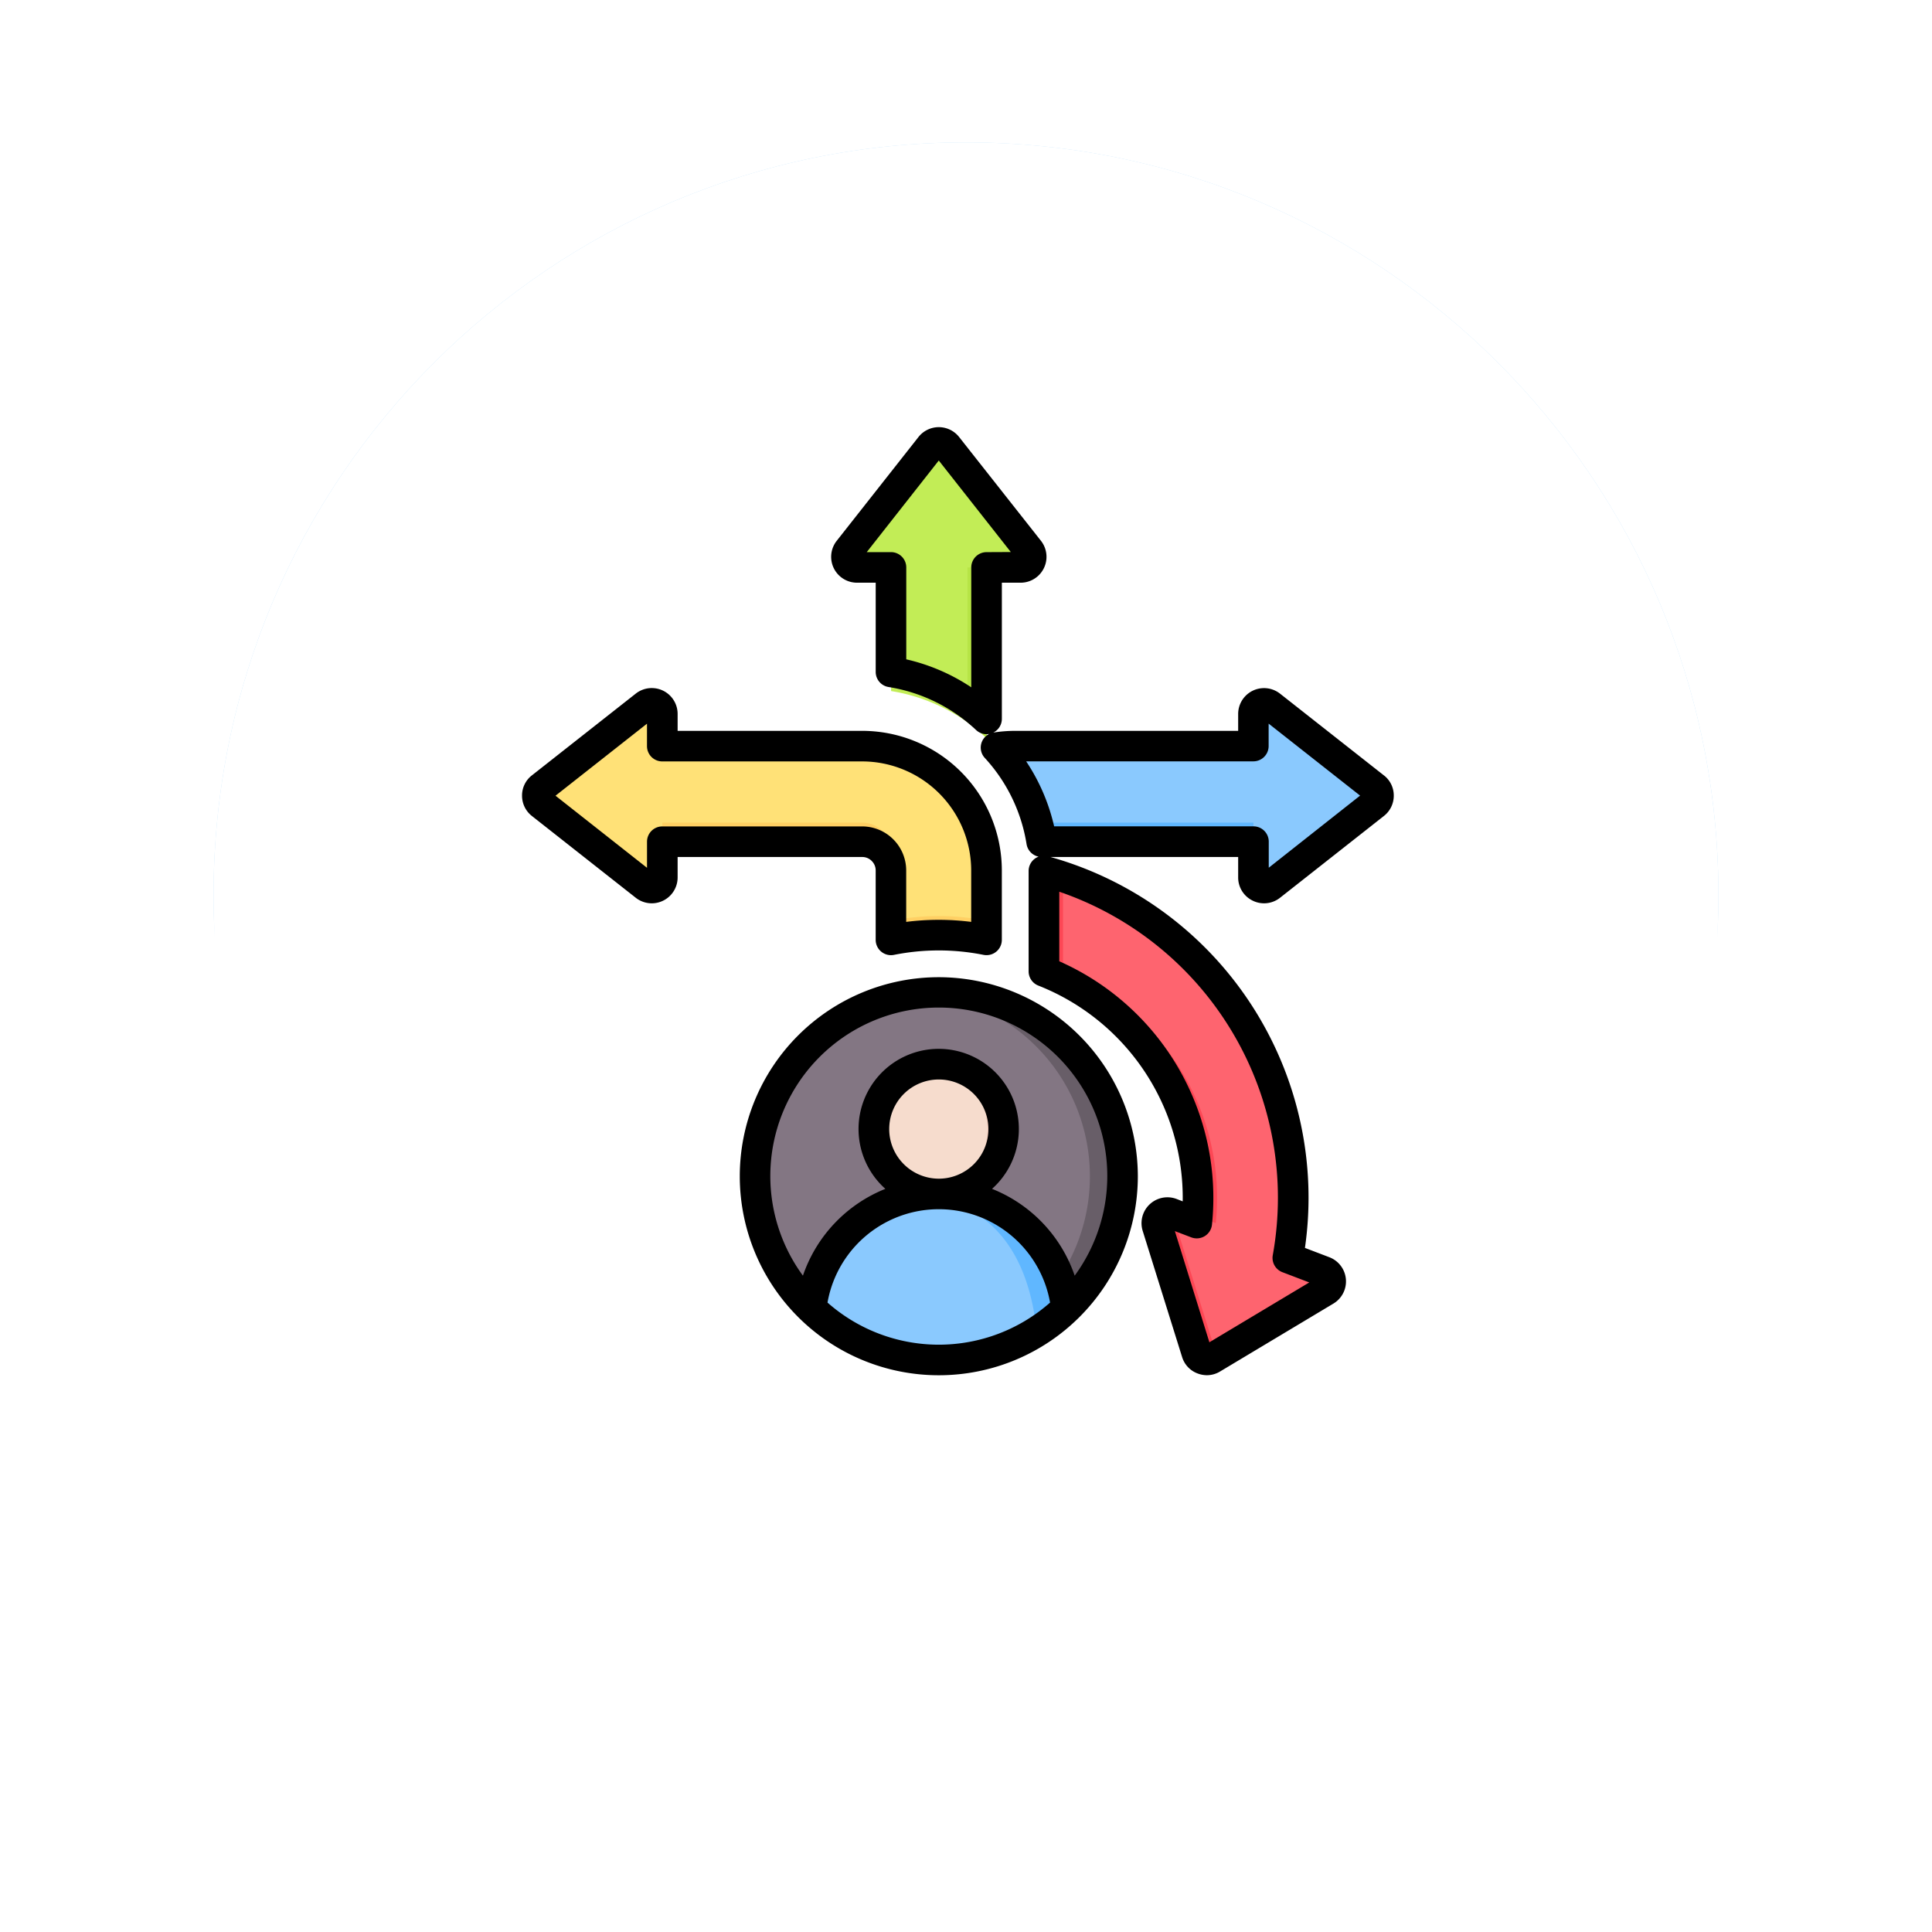 <svg xmlns="http://www.w3.org/2000/svg" xmlns:xlink="http://www.w3.org/1999/xlink" width="81.414" height="81.414" viewBox="0 0 81.414 81.414">
  <defs>
    <filter id="Trazado_873828" x="0" y="0" width="81.414" height="81.414" filterUnits="userSpaceOnUse">
      <feOffset dy="3" input="SourceAlpha"/>
      <feGaussianBlur stdDeviation="3" result="blur"/>
      <feFlood flood-opacity="0.161"/>
      <feComposite operator="in" in2="blur"/>
    </filter>
    <filter id="Trazado_873828-2" x="0" y="0" width="81.414" height="81.414" filterUnits="userSpaceOnUse">
      <feOffset dy="3" input="SourceAlpha"/>
      <feGaussianBlur stdDeviation="3" result="blur-2"/>
      <feFlood flood-opacity="0.161" result="color"/>
      <feComposite operator="out" in="SourceGraphic" in2="blur-2"/>
      <feComposite operator="in" in="color"/>
      <feComposite operator="in" in2="SourceGraphic"/>
    </filter>
  </defs>
  <g id="Grupo_1114613" data-name="Grupo 1114613" transform="translate(-502.051 -4290)">
    <g data-type="innerShadowGroup">
      <g transform="matrix(1, 0, 0, 1, 502.05, 4290)" filter="url(#Trazado_873828)">
        <g id="Trazado_873828-3" data-name="Trazado 873828" transform="translate(9 6)" fill="#bce0fc">
          <path d="M 31.707 61.414 C 27.696 61.414 23.805 60.629 20.144 59.08 C 16.607 57.584 13.43 55.442 10.701 52.713 C 7.972 49.984 5.83 46.807 4.334 43.27 C 2.785 39.609 2 35.718 2 31.707 C 2 27.696 2.785 23.805 4.334 20.144 C 5.83 16.607 7.972 13.43 10.701 10.701 C 13.43 7.972 16.607 5.83 20.144 4.334 C 23.805 2.785 27.696 2 31.707 2 C 35.718 2 39.609 2.785 43.27 4.334 C 46.807 5.83 49.984 7.972 52.713 10.701 C 55.442 13.43 57.584 16.607 59.08 20.144 C 60.629 23.805 61.414 27.696 61.414 31.707 C 61.414 35.718 60.629 39.609 59.08 43.27 C 57.584 46.807 55.442 49.984 52.713 52.713 C 49.984 55.442 46.807 57.584 43.27 59.08 C 39.609 60.629 35.718 61.414 31.707 61.414 Z" stroke="none"/>
          <path d="M 31.707 4 C 27.965 4 24.337 4.732 20.923 6.176 C 17.625 7.571 14.661 9.569 12.115 12.115 C 9.569 14.661 7.571 17.625 6.176 20.923 C 4.732 24.337 4 27.965 4 31.707 C 4 35.449 4.732 39.077 6.176 42.491 C 7.571 45.789 9.569 48.753 12.115 51.299 C 14.661 53.845 17.625 55.843 20.923 57.238 C 24.337 58.682 27.965 59.414 31.707 59.414 C 35.449 59.414 39.077 58.682 42.491 57.238 C 45.789 55.843 48.753 53.845 51.299 51.299 C 53.845 48.753 55.843 45.789 57.238 42.491 C 58.682 39.077 59.414 35.449 59.414 31.707 C 59.414 27.965 58.682 24.337 57.238 20.923 C 55.843 17.625 53.845 14.661 51.299 12.115 C 48.753 9.569 45.789 7.571 42.491 6.176 C 39.077 4.732 35.449 4 31.707 4 M 31.707 -3.814697265625e-06 C 49.218 -3.814697265625e-06 63.414 14.196 63.414 31.707 C 63.414 49.218 49.218 63.414 31.707 63.414 C 14.196 63.414 -3.814697265625e-06 49.218 -3.814697265625e-06 31.707 C -3.814697265625e-06 14.196 14.196 -3.814697265625e-06 31.707 -3.814697265625e-06 Z" stroke="none" fill="#fff"/>
        </g>
      </g>
      <g id="Trazado_873828-4" data-name="Trazado 873828" transform="translate(511.051 4296)" fill="#bce0fc">
        <path d="M 31.707 61.414 C 27.696 61.414 23.805 60.629 20.144 59.08 C 16.607 57.584 13.43 55.442 10.701 52.713 C 7.972 49.984 5.83 46.807 4.334 43.27 C 2.785 39.609 2 35.718 2 31.707 C 2 27.696 2.785 23.805 4.334 20.144 C 5.83 16.607 7.972 13.43 10.701 10.701 C 13.43 7.972 16.607 5.83 20.144 4.334 C 23.805 2.785 27.696 2 31.707 2 C 35.718 2 39.609 2.785 43.27 4.334 C 46.807 5.83 49.984 7.972 52.713 10.701 C 55.442 13.43 57.584 16.607 59.08 20.144 C 60.629 23.805 61.414 27.696 61.414 31.707 C 61.414 35.718 60.629 39.609 59.08 43.27 C 57.584 46.807 55.442 49.984 52.713 52.713 C 49.984 55.442 46.807 57.584 43.27 59.08 C 39.609 60.629 35.718 61.414 31.707 61.414 Z" stroke="none"/>
        <path d="M 31.707 4 C 27.965 4 24.337 4.732 20.923 6.176 C 17.625 7.571 14.661 9.569 12.115 12.115 C 9.569 14.661 7.571 17.625 6.176 20.923 C 4.732 24.337 4 27.965 4 31.707 C 4 35.449 4.732 39.077 6.176 42.491 C 7.571 45.789 9.569 48.753 12.115 51.299 C 14.661 53.845 17.625 55.843 20.923 57.238 C 24.337 58.682 27.965 59.414 31.707 59.414 C 35.449 59.414 39.077 58.682 42.491 57.238 C 45.789 55.843 48.753 53.845 51.299 51.299 C 53.845 48.753 55.843 45.789 57.238 42.491 C 58.682 39.077 59.414 35.449 59.414 31.707 C 59.414 27.965 58.682 24.337 57.238 20.923 C 55.843 17.625 53.845 14.661 51.299 12.115 C 48.753 9.569 45.789 7.571 42.491 6.176 C 39.077 4.732 35.449 4 31.707 4 M 31.707 -3.814697265625e-06 C 49.218 -3.814697265625e-06 63.414 14.196 63.414 31.707 C 63.414 49.218 49.218 63.414 31.707 63.414 C 14.196 63.414 -3.814697265625e-06 49.218 -3.814697265625e-06 31.707 C -3.814697265625e-06 14.196 14.196 -3.814697265625e-06 31.707 -3.814697265625e-06 Z" stroke="none"/>
      </g>
      <g transform="matrix(1, 0, 0, 1, 502.05, 4290)" filter="url(#Trazado_873828-2)">
        <g id="Trazado_873828-5" data-name="Trazado 873828" transform="translate(9 6)" fill="#fff">
          <path d="M 31.707 61.414 C 27.696 61.414 23.805 60.629 20.144 59.08 C 16.607 57.584 13.43 55.442 10.701 52.713 C 7.972 49.984 5.83 46.807 4.334 43.27 C 2.785 39.609 2 35.718 2 31.707 C 2 27.696 2.785 23.805 4.334 20.144 C 5.83 16.607 7.972 13.43 10.701 10.701 C 13.43 7.972 16.607 5.83 20.144 4.334 C 23.805 2.785 27.696 2 31.707 2 C 35.718 2 39.609 2.785 43.27 4.334 C 46.807 5.83 49.984 7.972 52.713 10.701 C 55.442 13.43 57.584 16.607 59.08 20.144 C 60.629 23.805 61.414 27.696 61.414 31.707 C 61.414 35.718 60.629 39.609 59.08 43.27 C 57.584 46.807 55.442 49.984 52.713 52.713 C 49.984 55.442 46.807 57.584 43.27 59.08 C 39.609 60.629 35.718 61.414 31.707 61.414 Z" stroke="none"/>
          <path d="M 31.707 4 C 27.965 4 24.337 4.732 20.923 6.176 C 17.625 7.571 14.661 9.569 12.115 12.115 C 9.569 14.661 7.571 17.625 6.176 20.923 C 4.732 24.337 4 27.965 4 31.707 C 4 35.449 4.732 39.077 6.176 42.491 C 7.571 45.789 9.569 48.753 12.115 51.299 C 14.661 53.845 17.625 55.843 20.923 57.238 C 24.337 58.682 27.965 59.414 31.707 59.414 C 35.449 59.414 39.077 58.682 42.491 57.238 C 45.789 55.843 48.753 53.845 51.299 51.299 C 53.845 48.753 55.843 45.789 57.238 42.491 C 58.682 39.077 59.414 35.449 59.414 31.707 C 59.414 27.965 58.682 24.337 57.238 20.923 C 55.843 17.625 53.845 14.661 51.299 12.115 C 48.753 9.569 45.789 7.571 42.491 6.176 C 39.077 4.732 35.449 4 31.707 4 M 31.707 -3.814697265625e-06 C 49.218 -3.814697265625e-06 63.414 14.196 63.414 31.707 C 63.414 49.218 49.218 63.414 31.707 63.414 C 14.196 63.414 -3.814697265625e-06 49.218 -3.814697265625e-06 31.707 C -3.814697265625e-06 14.196 14.196 -3.814697265625e-06 31.707 -3.814697265625e-06 Z" stroke="none"/>
        </g>
      </g>
      <g id="Trazado_873828-6" data-name="Trazado 873828" transform="translate(511.051 4296)" fill="none">
        <path d="M 31.707 61.414 C 27.696 61.414 23.805 60.629 20.144 59.08 C 16.607 57.584 13.43 55.442 10.701 52.713 C 7.972 49.984 5.83 46.807 4.334 43.27 C 2.785 39.609 2 35.718 2 31.707 C 2 27.696 2.785 23.805 4.334 20.144 C 5.83 16.607 7.972 13.43 10.701 10.701 C 13.43 7.972 16.607 5.83 20.144 4.334 C 23.805 2.785 27.696 2 31.707 2 C 35.718 2 39.609 2.785 43.27 4.334 C 46.807 5.83 49.984 7.972 52.713 10.701 C 55.442 13.43 57.584 16.607 59.08 20.144 C 60.629 23.805 61.414 27.696 61.414 31.707 C 61.414 35.718 60.629 39.609 59.08 43.27 C 57.584 46.807 55.442 49.984 52.713 52.713 C 49.984 55.442 46.807 57.584 43.27 59.08 C 39.609 60.629 35.718 61.414 31.707 61.414 Z" stroke="none"/>
        <path d="M 31.707 4 C 27.965 4 24.337 4.732 20.923 6.176 C 17.625 7.571 14.661 9.569 12.115 12.115 C 9.569 14.661 7.571 17.625 6.176 20.923 C 4.732 24.337 4 27.965 4 31.707 C 4 35.449 4.732 39.077 6.176 42.491 C 7.571 45.789 9.569 48.753 12.115 51.299 C 14.661 53.845 17.625 55.843 20.923 57.238 C 24.337 58.682 27.965 59.414 31.707 59.414 C 35.449 59.414 39.077 58.682 42.491 57.238 C 45.789 55.843 48.753 53.845 51.299 51.299 C 53.845 48.753 55.843 45.789 57.238 42.491 C 58.682 39.077 59.414 35.449 59.414 31.707 C 59.414 27.965 58.682 24.337 57.238 20.923 C 55.843 17.625 53.845 14.661 51.299 12.115 C 48.753 9.569 45.789 7.571 42.491 6.176 C 39.077 4.732 35.449 4 31.707 4 M 31.707 -3.814697265625e-06 C 49.218 -3.814697265625e-06 63.414 14.196 63.414 31.707 C 63.414 49.218 49.218 63.414 31.707 63.414 C 14.196 63.414 -3.814697265625e-06 49.218 -3.814697265625e-06 31.707 C -3.814697265625e-06 14.196 14.196 -3.814697265625e-06 31.707 -3.814697265625e-06 Z" stroke="none" fill="#fff"/>
      </g>
    </g>
    <g id="Grupo_1114612" data-name="Grupo 1114612" transform="translate(496.06 4300.006)">
      <g id="Grupo_1114611" data-name="Grupo 1114611" transform="translate(28.636 8.639)">
        <g id="Grupo_1114606" data-name="Grupo 1114606" transform="translate(0 10.994)">
          <path id="Trazado_907917" data-name="Trazado 907917" d="M41.267,159.822a.446.446,0,0,1-.722.35l-4.374-3.444a.446.446,0,0,1,0-.7l4.374-3.444a.446.446,0,0,1,.722.35v1.355h8.427a5.243,5.243,0,0,1,5.236,5.236v2.93a10.238,10.238,0,0,0-4.028,0v-2.93a1.214,1.214,0,0,0-1.208-1.208H41.267Z" transform="translate(-36.001 -152.487)" fill="#ffe177" fill-rule="evenodd"/>
          <path id="Trazado_907918" data-name="Trazado 907918" d="M41.267,164.913a.446.446,0,0,1-.722.35l-4.374-3.444a.446.446,0,0,1,0-.7l.066-.052,4.308,3.392a.446.446,0,0,0,.722-.35Zm0-6.89v0ZM54.93,166.74v.806a10.238,10.238,0,0,0-4.028,0v-.806a10.238,10.238,0,0,1,4.028,0ZM50.9,164.616v-.806a1.214,1.214,0,0,0-1.208-1.208H41.267v.806h8.427a1.214,1.214,0,0,1,1.208,1.208Z" transform="translate(-36.001 -157.577)" fill="#ffd064" fill-rule="evenodd"/>
        </g>
        <g id="Grupo_1114607" data-name="Grupo 1114607" transform="translate(13.024 0)">
          <path id="Trazado_907919" data-name="Trazado 907919" d="M198.138,21.266a.446.446,0,0,1-.35-.722l3.444-4.374a.446.446,0,0,1,.7,0l3.444,4.374a.446.446,0,0,1-.35.722H203.6v7.19a7.638,7.638,0,0,0-4.028-1.98v-5.21Z" transform="translate(-197.69 -16)" fill="#c2ed56" fill-rule="evenodd"/>
          <path id="Trazado_907920" data-name="Trazado 907920" d="M241,16.237l.052-.067a.446.446,0,0,1,.7,0l3.444,4.374a.446.446,0,0,1-.35.722h-.8a.446.446,0,0,0,.349-.722Zm2.417,5.03h-.806V27.8a7.694,7.694,0,0,1,.806.66Z" transform="translate(-237.511 -16)" fill="#b7e546" fill-rule="evenodd"/>
        </g>
        <g id="Grupo_1114608" data-name="Grupo 1114608" transform="translate(19.329 10.994)">
          <path id="Trazado_907921" data-name="Trazado 907921" d="M286.8,159.822a.446.446,0,0,0,.722.35l4.374-3.444a.446.446,0,0,0,0-.7l-4.374-3.444a.446.446,0,0,0-.722.35v1.355H276.763a5.249,5.249,0,0,0-.809.063,7.637,7.637,0,0,1,1.922,3.965H286.8Z" transform="translate(-275.954 -152.487)" fill="#8ac9fe" fill-rule="evenodd"/>
          <path id="Trazado_907922" data-name="Trazado 907922" d="M286.8,164.913a.446.446,0,0,0,.722.35l4.374-3.444a.446.446,0,0,0,0-.7l-.066-.052-4.308,3.392a.446.446,0,0,1-.722-.35Zm0-6.89v0Zm-10.243,1.361a7.628,7.628,0,0,1,1.317,3.218H286.8v.806h-8.926a7.637,7.637,0,0,0-1.922-3.965A5.258,5.258,0,0,1,276.559,159.384Z" transform="translate(-275.954 -157.577)" fill="#60b7ff" fill-rule="evenodd"/>
        </g>
        <g id="Grupo_1114609" data-name="Grupo 1114609" transform="translate(21.346 18.059)">
          <path id="Trazado_907923" data-name="Trazado 907923" d="M312.8,257.074a.446.446,0,0,1,.07.8l-4.777,2.86a.446.446,0,0,1-.655-.25l-1.659-5.314a.446.446,0,0,1,.585-.55l1.074.41A10.258,10.258,0,0,0,301,244.423v-4.23a14.274,14.274,0,0,1,10.279,16.3Z" transform="translate(-300.999 -240.193)" fill="#fe646f" fill-rule="evenodd"/>
          <path id="Trazado_907924" data-name="Trazado 907924" d="M308.3,260.606l-.21.126a.446.446,0,0,1-.655-.25l-1.659-5.314a.446.446,0,0,1,.585-.55l.314.12a.436.436,0,0,0-.093.43l1.659,5.314A.455.455,0,0,0,308.3,260.606Zm-.839-5.875.779.3a10.258,10.258,0,0,0-6.437-10.607v-3.983q-.4-.135-.806-.247v4.23a10.258,10.258,0,0,1,6.464,10.31Z" transform="translate(-300.999 -240.191)" fill="#fd4755" fill-rule="evenodd"/>
        </g>
        <g id="Grupo_1114610" data-name="Grupo 1114610" transform="translate(9.173 23.179)">
          <circle id="Elipse_12829" data-name="Elipse 12829" cx="7.743" cy="7.743" r="7.743" fill="#837683"/>
          <path id="Trazado_907925" data-name="Trazado 907925" d="M244.509,311.493a7.707,7.707,0,0,1-1.292,4.284,7.752,7.752,0,0,1-5.763,3.429q.34.03.688.03a7.8,7.8,0,0,0,1.108-.079l.14-.021a7.744,7.744,0,0,0-1.248-15.386q-.348,0-.688.03A7.744,7.744,0,0,1,244.509,311.493Z" transform="translate(-230.399 -303.75)" fill="#685e68" fill-rule="evenodd"/>
          <path id="Trazado_907926" data-name="Trazado 907926" d="M184.631,409.145a5.41,5.41,0,0,0-5.376,4.825,7.717,7.717,0,0,0,5.376,2.171,7.809,7.809,0,0,0,1.108-.079,7.72,7.72,0,0,0,4.268-2.092A5.408,5.408,0,0,0,184.631,409.145Z" transform="translate(-176.888 -400.655)" fill="#8ac9fe" fill-rule="evenodd"/>
          <path id="Trazado_907927" data-name="Trazado 907927" d="M237.456,409.188c3.219.409,4.516,2.844,4.814,5.763a7.779,7.779,0,0,0,1.25-.981,5.408,5.408,0,0,0-5.376-4.825A5.478,5.478,0,0,0,237.456,409.188Z" transform="translate(-230.401 -400.654)" fill="#60b7ff" fill-rule="evenodd"/>
          <circle id="Elipse_12830" data-name="Elipse 12830" cx="2.734" cy="2.734" r="2.734" transform="matrix(0.987, -0.16, 0.16, 0.987, 4.6, 3.496)" fill="#f6dccd"/>
          <path id="Trazado_907928" data-name="Trazado 907928" d="M244.118,344a2.734,2.734,0,0,1-2.39,2.712,2.734,2.734,0,1,0,0-5.425A2.734,2.734,0,0,1,244.118,344Z" transform="translate(-234.329 -338.245)" fill="#f1cbbc" fill-rule="evenodd"/>
        </g>
      </g>
      <path id="Trazado_907929" data-name="Trazado 907929" d="M59.456,26.56v-1.1a.644.644,0,0,0-.644-.644h-8.4a8.232,8.232,0,0,0-1.179-2.739h9.574a.644.644,0,0,0,.644-.644v-.946l3.854,3.034Zm-8.83,1.01a13.631,13.631,0,0,1,9,15.314.644.644,0,0,0,.4.718l1.137.434-4.209,2.521L55.5,41.873l.693.264a.645.645,0,0,0,.87-.535,10.905,10.905,0,0,0-6.434-11.1V27.57ZM47.565,13.261a.645.645,0,0,0-.645.645v5.051a8.242,8.242,0,0,0-2.739-1.179V13.905a.645.645,0,0,0-.645-.645H42.516L45.551,9.4l3.035,3.856Zm16.742,9.407-4.375-3.443a1.09,1.09,0,0,0-1.765.856v.711H48.773a5.918,5.918,0,0,0-.909.07l-.013,0a.642.642,0,0,0,.358-.575V14.549H49a1.091,1.091,0,0,0,.857-1.765L46.408,8.41a1.09,1.09,0,0,0-1.713,0L41.25,12.784a1.09,1.09,0,0,0,.857,1.765h.786v3.759a.644.644,0,0,0,.543.637,6.978,6.978,0,0,1,3.688,1.813.647.647,0,0,0,.441.175.764.764,0,0,0,.11-.01.641.641,0,0,0-.185,1.01,6.983,6.983,0,0,1,1.76,3.631.644.644,0,0,0,.508.529.632.632,0,0,0-.167.091.642.642,0,0,0-.254.512v4.23a.644.644,0,0,0,.408.6,9.613,9.613,0,0,1,6.085,9.093l-.256-.1a1.091,1.091,0,0,0-1.43,1.344l1.66,5.314a1.072,1.072,0,0,0,.653.694,1.11,1.11,0,0,0,.392.074,1.079,1.079,0,0,0,.556-.157l4.775-2.861a1.09,1.09,0,0,0-.171-1.954l-1.028-.392A14.911,14.911,0,0,0,50.26,26.108h7.907v.86a1.084,1.084,0,0,0,.615.981,1.085,1.085,0,0,0,1.15-.124l4.375-3.445a1.081,1.081,0,0,0,.417-.857A1.068,1.068,0,0,0,64.307,22.667ZM33.9,24.819a.644.644,0,0,0-.644.644v1.1L29.4,23.525l3.855-3.035v.946a.644.644,0,0,0,.644.644h8.427a4.6,4.6,0,0,1,4.591,4.591v2.171a10.94,10.94,0,0,0-2.739,0V26.672a1.858,1.858,0,0,0-1.853-1.853Zm8.825,1.456a.555.555,0,0,1,.167.4V29.6a.645.645,0,0,0,.772.632,9.619,9.619,0,0,1,3.773,0,.7.7,0,0,0,.127.012.645.645,0,0,0,.644-.645V26.672a5.886,5.886,0,0,0-5.88-5.88H34.546V20.08a1.09,1.09,0,0,0-1.765-.857l-4.375,3.444a1.07,1.07,0,0,0-.416.857,1.082,1.082,0,0,0,.417.857l4.374,3.444a1.09,1.09,0,0,0,1.765-.857v-.86h7.783A.558.558,0,0,1,42.726,26.275ZM51.278,43.75a7.1,7.1,0,1,0-11.452,0A6.036,6.036,0,0,1,43.3,40.092a3.378,3.378,0,1,1,4.495,0A6.039,6.039,0,0,1,51.278,43.75Zm-7.816-6.177a2.09,2.09,0,1,1,2.09,2.09,2.092,2.092,0,0,1-2.09-2.09Zm-2.6,7.311a4.762,4.762,0,0,1,9.379,0,7.083,7.083,0,0,1-9.379,0Zm4.69-13.711a8.387,8.387,0,1,0,8.387,8.387A8.4,8.4,0,0,0,45.551,31.173Z" fill-rule="evenodd"/>
    </g>
  </g>
</svg>
